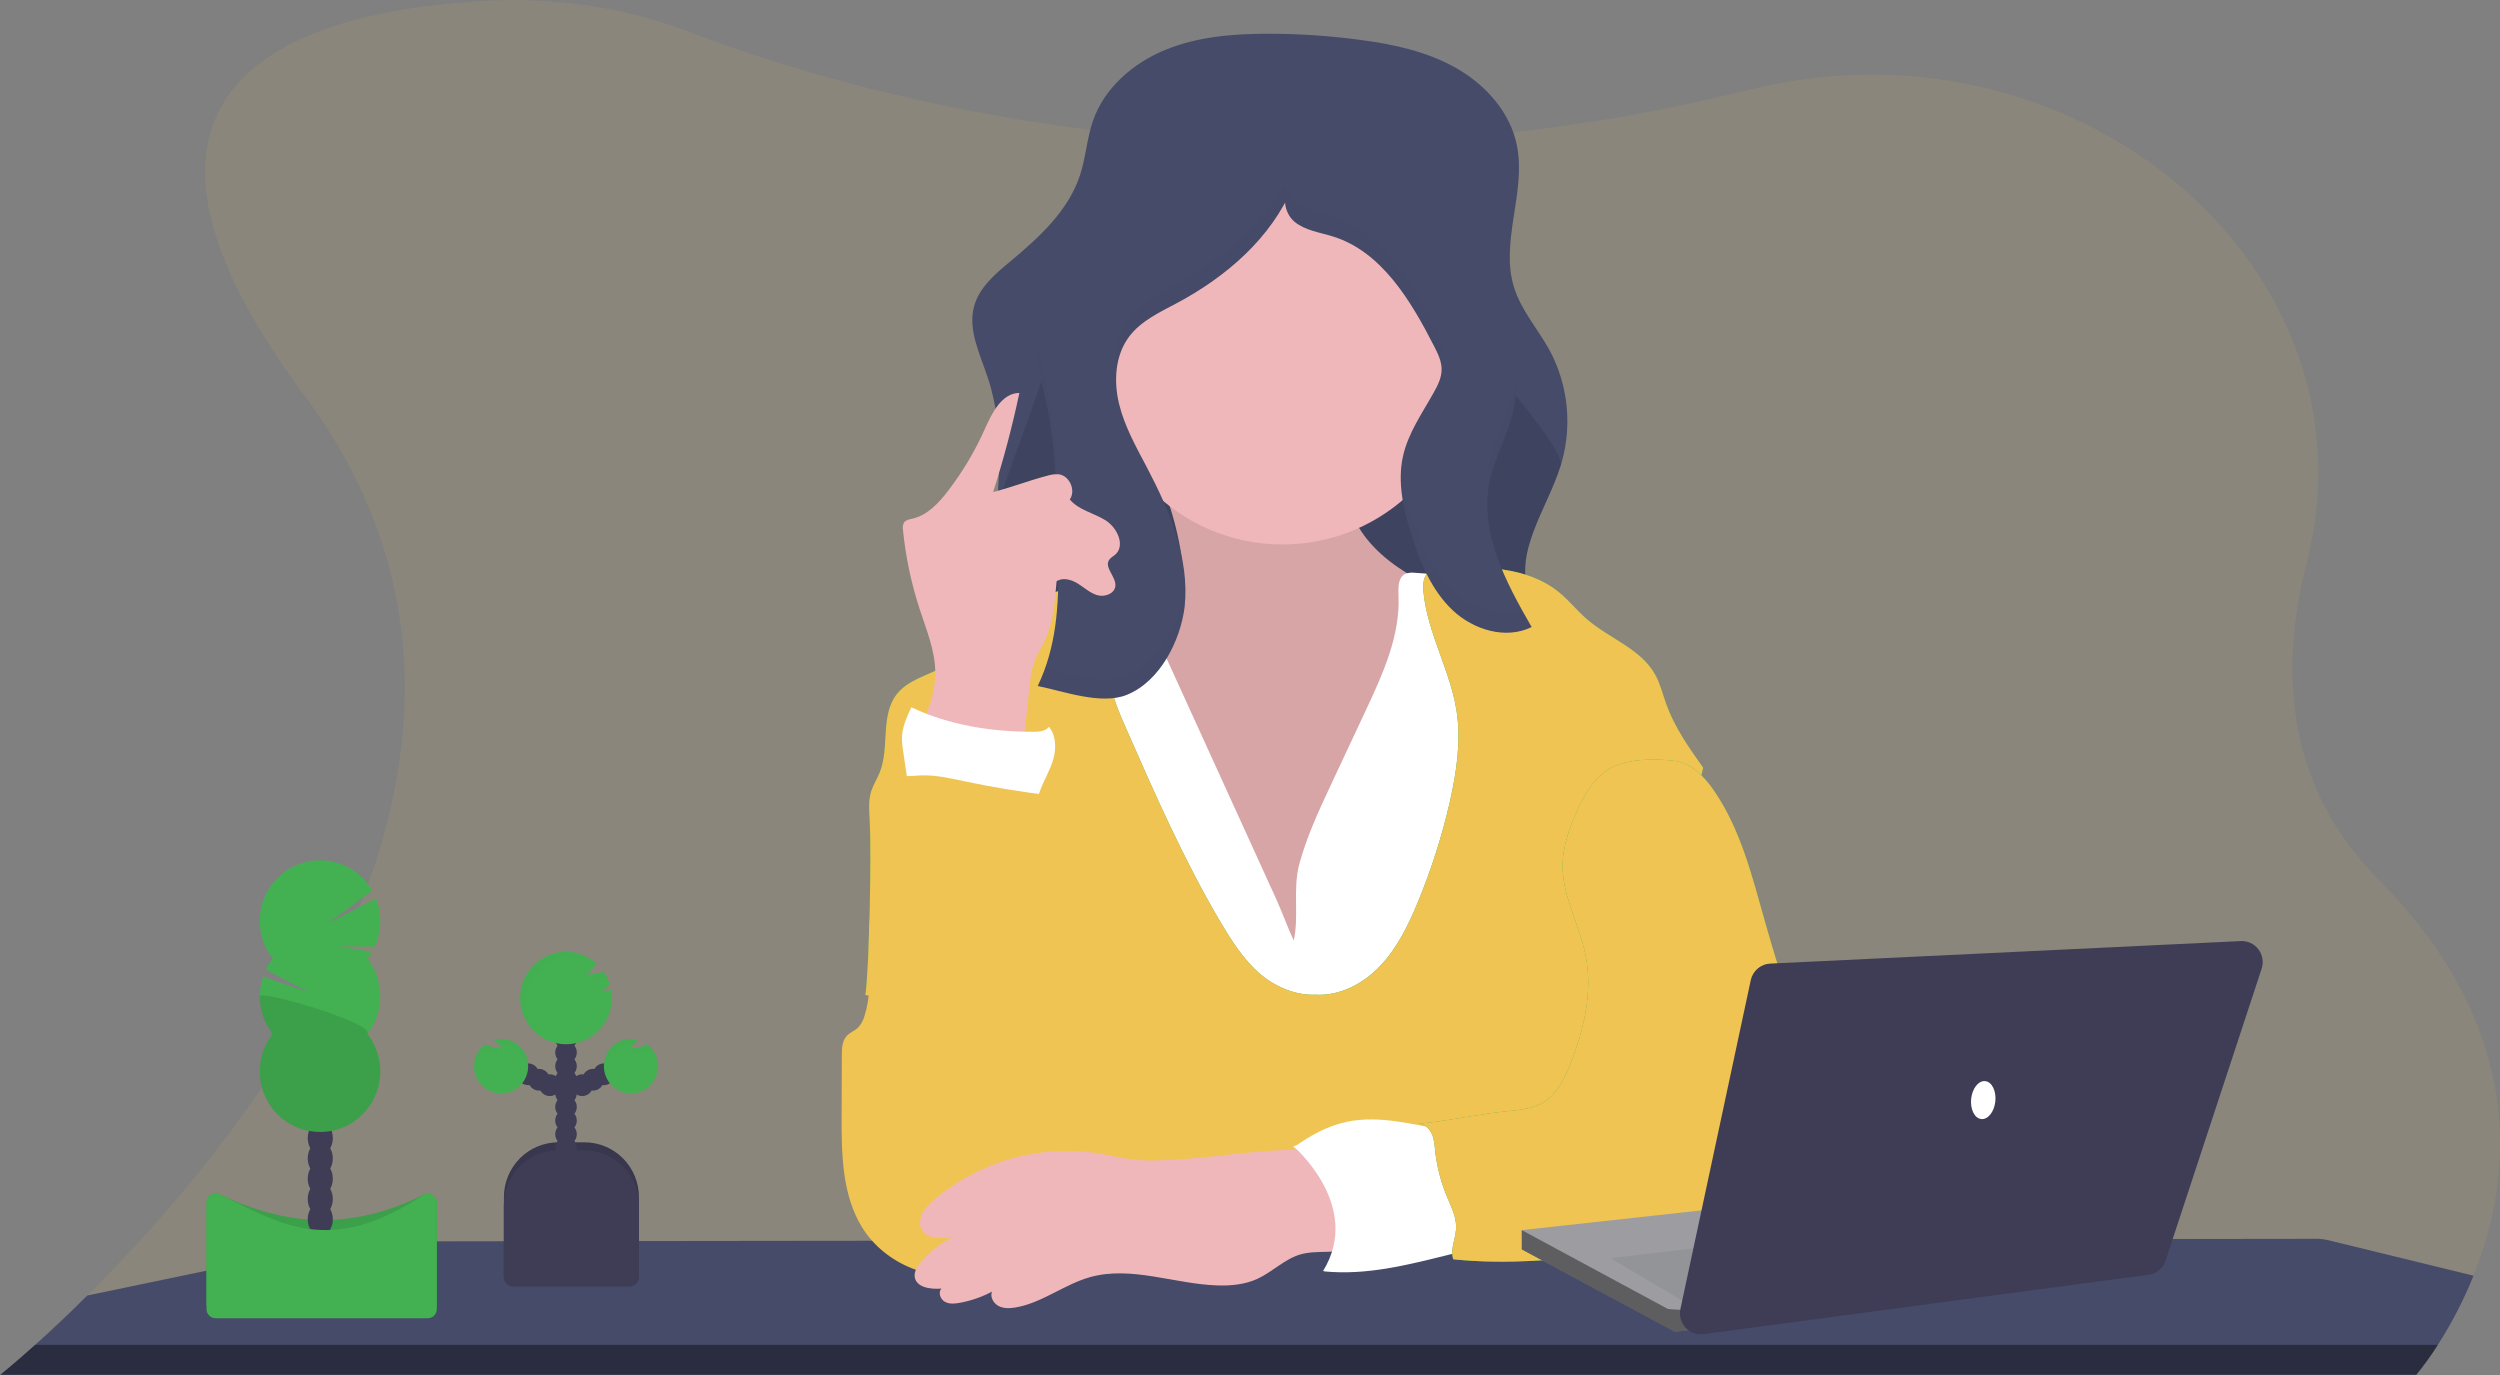 <svg width="160" height="88" viewBox="0 0 160 88" fill="none" xmlns="http://www.w3.org/2000/svg">
<rect x="0" y="0" width="160" height="88" fill="#808080" stroke="none"/>
<g clip-path="url(#clip0)">
<path opacity="0.1" d="M158.304 81.648C157.683 83.192 156.919 84.674 156.021 86.074C155.6 86.741 155.138 87.381 154.638 87.991C154.633 87.997 154.628 88.002 154.623 88.007H0L0.021 87.991C0.16 87.881 0.977 87.215 2.247 86.074C3.158 85.256 4.302 84.193 5.586 82.914C16.089 72.501 36.264 47.854 19.462 25.275C3.841 4.285 20.66 0.476 31.754 0.031C36.016 -0.137 40.269 0.564 44.256 2.091C49.382 4.055 58.749 7.064 70.954 8.444C71.354 8.489 71.758 8.534 72.167 8.575C78.628 9.238 85.133 9.357 91.615 8.931C91.805 8.92 91.997 8.906 92.191 8.892C98.602 8.438 104.965 7.446 111.213 5.926C111.617 5.826 112.017 5.732 112.415 5.638C133.233 0.783 152.424 17.33 147.626 36.03C145.852 42.947 146.303 50.319 152.217 56.283C161.901 66.019 160.728 75.607 158.304 81.648Z" fill="#F0C453"/>
<path d="M158.305 81.646C157.684 83.19 156.919 84.672 156.021 86.072C155.6 86.739 155.139 87.379 154.639 87.989H0.021C0.161 87.88 0.977 87.213 2.248 86.072C3.159 85.254 4.303 84.191 5.587 82.912L21.883 79.518C22.094 79.475 22.308 79.453 22.523 79.453L39.896 79.427H39.914L48.52 79.416H48.539L55.802 79.408H60.556H65.425L85.379 79.38H85.411H86.957H89.673H93.064H93.965L97.392 79.34H98.524L108.492 79.326H111.675H113.205L124.719 79.311H128.147L139.052 79.295L148.257 79.284C148.513 79.284 148.768 79.315 149.018 79.375L158.305 81.646Z" fill="#454B69"/>
<path opacity="0.4" d="M2.248 86.071H156.021C155.6 86.739 155.139 87.379 154.639 87.988H0.021C0.158 87.872 0.975 87.206 2.248 86.071Z" fill="black"/>
<path d="M102.013 42.457L101.704 42.517L87.741 45.221C83.686 46.006 79.572 46.796 75.452 46.494C72.468 46.275 69.679 45.383 66.812 44.601C65.191 44.158 63.473 43.981 62.923 42.152C62.165 39.628 63.399 35.891 63.69 33.333C63.968 30.822 64.132 28.249 63.637 25.768C63.527 25.21 63.382 24.66 63.203 24.122C62.706 22.636 61.926 21.092 62.347 19.585C62.68 18.388 63.694 17.534 64.643 16.743C66.502 15.201 68.399 13.472 69.137 11.159C69.498 10.037 69.567 8.83 69.956 7.716C70.695 5.598 72.551 4.015 74.616 3.176C76.68 2.338 78.951 2.16 81.178 2.16C83.145 2.16 85.11 2.291 87.059 2.554C89.185 2.834 91.331 3.296 93.199 4.359C95.068 5.422 96.643 7.163 97.078 9.287C97.695 12.289 95.983 15.487 96.902 18.402C97.364 19.876 98.432 21.067 99.174 22.416C99.778 23.545 100.151 24.784 100.271 26.061C100.39 27.338 100.254 28.626 99.869 29.849C98.982 32.621 96.808 35.426 97.921 38.115C98.63 39.824 100.438 40.737 101.699 42.092C101.811 42.214 101.916 42.335 102.013 42.457Z" fill="#454B69"/>
<path opacity="0.1" d="M101.704 42.103V42.517L87.74 45.221C83.685 46.006 79.571 46.795 75.451 46.494C72.467 46.275 69.679 45.383 66.811 44.601C65.19 44.157 63.472 43.981 62.922 42.152C62.164 39.628 63.398 35.89 63.689 33.332C63.967 30.822 68.251 21.657 67.756 19.176L93.356 20.298C93.528 21.668 100.294 28.546 99.873 29.86C98.985 32.632 96.812 35.437 97.925 38.126C98.634 39.835 100.443 40.748 101.704 42.103Z" fill="black"/>
<path d="M75.548 35.164C75.7 36.032 75.78 36.987 75.341 37.745C74.755 38.76 73.478 39.084 72.335 39.314L68.37 40.113C68.1 40.168 67.814 40.23 67.612 40.416C67.374 40.631 67.293 40.97 67.259 41.29C67.099 42.737 67.606 44.163 68.07 45.542C69.006 48.334 69.792 51.185 70.976 53.879C72.16 56.573 73.785 59.145 76.105 60.946C78.424 62.747 81.493 63.706 84.333 63.002C86.806 62.389 88.835 60.629 90.584 58.763C92.027 57.22 93.376 55.537 94.076 53.536C94.559 52.161 94.716 50.697 94.868 49.247C95.102 47.024 95.337 44.801 95.572 42.577C95.682 41.534 95.754 40.36 95.082 39.559C94.787 39.207 94.386 38.973 93.977 38.756C92.455 37.941 90.852 37.268 89.436 36.286C88.02 35.304 86.763 33.953 86.333 32.275C86.076 31.268 86.122 30.172 85.684 29.233C85.194 28.181 84.153 27.469 83.04 27.156C81.927 26.844 80.753 26.886 79.606 27.016C78.46 27.146 74.041 27.48 73.567 28.783C73.312 29.484 74.368 30.989 74.619 31.679C75.031 32.811 75.342 33.977 75.548 35.164Z" fill="#EFB7B9"/>
<path opacity="0.1" d="M75.548 35.164C75.7 36.032 75.78 36.987 75.341 37.745C74.755 38.76 73.478 39.084 72.335 39.314L68.37 40.113C68.1 40.168 67.814 40.23 67.612 40.416C67.374 40.631 67.293 40.97 67.259 41.29C67.099 42.737 67.606 44.163 68.07 45.542C69.006 48.334 69.792 51.185 70.976 53.879C72.16 56.573 73.785 59.145 76.105 60.946C78.424 62.747 81.493 63.706 84.333 63.002C86.806 62.389 88.835 60.629 90.584 58.763C92.027 57.22 93.376 55.537 94.076 53.536C94.559 52.161 94.716 50.697 94.868 49.247C95.102 47.024 95.337 44.801 95.572 42.577C95.682 41.534 95.754 40.36 95.082 39.559C94.787 39.207 94.386 38.973 93.977 38.756C92.455 37.941 90.852 37.268 89.436 36.286C88.02 35.304 86.763 33.953 86.333 32.275C86.076 31.268 86.122 30.172 85.684 29.233C85.194 28.181 84.153 27.469 83.04 27.156C81.927 26.844 80.753 26.886 79.606 27.016C78.46 27.146 74.041 27.48 73.567 28.783C73.312 29.484 74.368 30.989 74.619 31.679C75.031 32.811 75.342 33.977 75.548 35.164Z" fill="black"/>
<path d="M85.092 50.414L87.417 45.452C88.506 43.127 89.619 40.684 89.504 38.116C89.481 37.606 89.476 36.968 89.921 36.736C90.114 36.657 90.325 36.63 90.532 36.658C92.979 36.784 95.395 37.276 97.698 38.119C98.145 38.282 98.603 38.47 98.916 38.829C99.229 39.188 99.356 39.67 99.463 40.133C99.828 41.698 100.094 43.284 100.26 44.883C100.677 48.84 100.47 52.833 100.26 56.803L99.642 68.924C99.645 69.096 99.611 69.267 99.541 69.424C99.388 69.704 99.043 69.798 98.732 69.852C97.537 70.058 96.316 70.016 95.105 69.969C86.59 69.644 78.031 69.145 69.572 70.185C69.61 68.924 69.59 67.662 69.512 66.399C69.177 60.945 67.774 55.624 66.397 50.34C65.594 47.254 64.816 43.889 66.109 40.981C66.299 40.522 66.572 40.103 66.915 39.745C67.464 39.202 68.214 38.916 68.957 38.711C70.239 38.359 71.566 38.208 72.893 38.262L81.665 57.513C82.066 58.394 82.395 59.321 82.795 60.19C83.154 58.688 82.722 56.928 83.154 55.3C83.618 53.61 84.35 51.993 85.092 50.414Z" fill="white"/>
<path d="M84.174 63.66C85.744 63.759 87.269 62.949 88.348 61.803C89.428 60.657 90.14 59.204 90.743 57.736C91.609 55.643 92.297 53.479 92.801 51.269C93.218 49.39 93.514 47.445 93.226 45.54C92.828 42.911 91.352 40.521 91.1 37.873C91.057 37.41 91.085 36.869 91.454 36.59C91.682 36.418 91.983 36.394 92.266 36.377C94.89 36.22 97.773 36.249 99.806 37.928C100.425 38.438 100.927 39.077 101.532 39.602C102.974 40.865 105.011 41.507 105.936 43.183C106.259 43.766 106.413 44.427 106.638 45.055C107.17 46.542 108.09 47.849 109.004 49.135C108.117 52.904 107.099 56.677 106.213 60.447C105.694 62.658 105.171 64.878 104.355 66.996C103.821 68.384 103.149 69.801 103.313 71.287C103.379 71.872 103.572 72.432 103.74 72.995C104.331 74.974 104.607 77.034 104.56 79.1L64.86 79.198C66.762 76.45 67.32 73.078 67.127 69.733C67.034 68.13 66.675 66.518 65.875 65.131C64.614 62.957 62.396 61.54 60.211 60.327C58.68 59.486 57.037 64.221 55.383 63.678C55.65 61.773 55.772 54.422 55.661 52.505C55.625 51.876 55.569 51.231 55.761 50.631C55.892 50.22 56.133 49.853 56.295 49.453C56.948 47.853 56.326 45.807 57.381 44.445C58.11 43.498 59.388 43.229 60.428 42.646C61.495 42.045 62.32 41.103 63.249 40.298C65.073 38.737 67.301 37.734 69.671 37.408C70.363 38.507 70.783 39.757 70.897 41.054C70.968 41.869 70.917 42.695 71.029 43.505C71.184 44.603 71.635 45.634 72.081 46.65C73.941 50.883 75.809 55.13 78.165 59.106C78.832 60.228 79.557 61.35 80.522 62.223C81.488 63.097 82.878 63.721 84.174 63.66Z" fill="#43B052"/>
<path d="M84.174 63.66C85.744 63.759 87.269 62.949 88.348 61.803C89.428 60.657 90.14 59.204 90.743 57.736C91.609 55.643 92.297 53.479 92.801 51.269C93.218 49.39 93.514 47.445 93.226 45.54C92.828 42.911 91.352 40.521 91.1 37.873C91.057 37.41 91.085 36.869 91.454 36.59C91.682 36.418 91.983 36.394 92.266 36.377C94.89 36.22 97.773 36.249 99.806 37.928C100.425 38.438 100.927 39.077 101.532 39.602C102.974 40.865 105.011 41.507 105.936 43.183C106.259 43.766 106.413 44.427 106.638 45.055C107.17 46.542 108.09 47.849 109.004 49.135C108.117 52.904 107.099 56.677 106.213 60.447C105.694 62.658 105.171 64.878 104.355 66.996C103.821 68.384 103.149 69.801 103.313 71.287C103.379 71.872 103.572 72.432 103.74 72.995C104.331 74.974 104.607 77.034 104.56 79.1L64.86 79.198C66.762 76.45 67.32 73.078 67.127 69.733C67.034 68.13 66.675 66.518 65.875 65.131C64.614 62.957 62.396 61.54 60.211 60.327C58.68 59.486 57.037 64.221 55.383 63.678C55.65 61.773 55.772 54.422 55.661 52.505C55.625 51.876 55.569 51.231 55.761 50.631C55.892 50.22 56.133 49.853 56.295 49.453C56.948 47.853 56.326 45.807 57.381 44.445C58.11 43.498 59.388 43.229 60.428 42.646C61.495 42.045 62.32 41.103 63.249 40.298C65.073 38.737 67.301 37.734 69.671 37.408C70.363 38.507 70.783 39.757 70.897 41.054C70.968 41.869 70.917 42.695 71.029 43.505C71.184 44.603 71.635 45.634 72.081 46.65C73.941 50.883 75.809 55.13 78.165 59.106C78.832 60.228 79.557 61.35 80.522 62.223C81.488 63.097 82.878 63.721 84.174 63.66Z" fill="#F0C453"/>
<path d="M82.075 34.846C88.661 34.846 94.001 29.463 94.001 22.824C94.001 16.185 88.661 10.803 82.075 10.803C75.488 10.803 70.148 16.185 70.148 22.824C70.148 29.463 75.488 34.846 82.075 34.846Z" fill="#EFB7B9"/>
<path d="M75.817 38.844C76.143 35.733 74.861 32.69 73.408 29.926C72.713 28.605 71.967 27.288 71.618 25.837C71.268 24.385 71.368 22.741 72.262 21.548C73.021 20.533 74.226 19.984 75.341 19.388C78.486 17.705 81.362 15.232 82.745 11.923C81.963 12.352 82.166 13.633 82.856 14.198C83.546 14.763 84.487 14.873 85.336 15.142C88.43 16.123 90.286 19.234 91.775 22.14C92.018 22.614 92.266 23.115 92.263 23.649C92.26 24.183 92.018 24.657 91.765 25.112C91.03 26.43 90.132 27.696 89.798 29.17C89.415 30.853 89.819 32.623 90.343 34.274C90.9 36.029 91.638 37.799 92.974 39.059C94.31 40.318 96.381 40.943 98.025 40.13C96.384 37.287 94.685 34.111 95.325 30.888C95.634 29.346 96.465 27.943 96.818 26.409C97.492 23.482 96.37 20.471 95.27 17.677L91.981 9.34C91.478 8.065 90.906 6.705 89.754 5.983C88.975 5.496 88.032 5.37 87.119 5.281C84.181 5.018 81.137 5.105 78.401 6.207C73.418 8.214 70.293 13.162 67.814 17.961C67.071 19.398 66.338 20.925 66.368 22.547C66.385 23.436 66.631 24.301 66.831 25.168C67.647 28.696 67.691 32.352 67.733 35.975C67.765 38.754 67.622 41.374 66.415 43.905C68.068 44.236 70.466 45.13 72.102 44.476C74.234 43.626 75.548 41.008 75.817 38.844Z" fill="#454B69"/>
<g opacity="0.1">
<path opacity="0.1" d="M67.727 35.916C67.732 35.52 67.732 35.121 67.727 34.718C67.685 31.096 67.641 27.439 66.825 23.911C66.643 23.224 66.501 22.528 66.4 21.824C66.371 22.066 66.358 22.309 66.362 22.552C66.379 23.441 66.625 24.306 66.825 25.173C67.636 28.681 67.686 32.314 67.727 35.916Z" fill="black"/>
<path opacity="0.1" d="M96.819 26.409C97.002 25.589 97.062 24.747 97 23.91C96.972 24.326 96.912 24.74 96.819 25.147C96.466 26.689 95.635 28.079 95.326 29.626C95.193 30.308 95.156 31.006 95.215 31.699C95.237 31.427 95.274 31.156 95.326 30.888C95.635 29.341 96.466 27.946 96.819 26.409Z" fill="black"/>
<path opacity="0.1" d="M92.155 23.005C92.223 22.806 92.26 22.597 92.264 22.387C92.264 21.852 92.019 21.352 91.776 20.878C90.287 17.972 88.436 14.864 85.337 13.88C84.488 13.61 83.549 13.501 82.857 12.936C82.679 12.781 82.534 12.593 82.429 12.381C82.325 12.169 82.263 11.938 82.248 11.702C80.74 14.492 78.149 16.627 75.341 18.126C74.228 18.722 73.022 19.27 72.263 20.286C71.549 21.239 71.341 22.481 71.465 23.681C71.535 22.911 71.811 22.174 72.263 21.548C73.022 20.533 74.227 19.984 75.341 19.388C78.149 17.889 80.74 15.755 82.248 12.964C82.263 13.2 82.325 13.431 82.429 13.643C82.534 13.855 82.679 14.043 82.857 14.198C83.553 14.759 84.488 14.873 85.337 15.142C88.431 16.123 90.287 19.234 91.776 22.14C91.927 22.417 92.054 22.706 92.155 23.005Z" fill="black"/>
<path opacity="0.1" d="M92.974 37.797C91.638 36.534 90.903 34.767 90.343 33.011C90.008 32.025 89.784 31.004 89.675 29.967C89.546 31.407 89.901 32.881 90.343 34.274C90.9 36.029 91.638 37.799 92.974 39.059C94.31 40.318 96.382 40.944 98.025 40.13C97.827 39.789 97.631 39.443 97.436 39.094C95.91 39.527 94.157 38.91 92.974 37.797Z" fill="black"/>
<path opacity="0.1" d="M75.817 37.582C75.548 39.746 74.235 42.364 72.096 43.219C70.612 43.813 68.499 43.131 66.886 42.754C66.747 43.148 66.588 43.534 66.41 43.911C68.063 44.242 70.46 45.135 72.096 44.482C74.235 43.626 75.548 41.008 75.817 38.844C75.872 38.303 75.882 37.758 75.847 37.214C75.839 37.336 75.826 37.46 75.817 37.582Z" fill="black"/>
</g>
<path d="M92.675 72.353C90.525 72.01 88.344 71.346 86.212 71.792C84.977 72.05 83.847 72.67 82.82 73.419C83.385 73.875 84.045 74.281 84.404 74.915C84.626 75.354 84.794 75.819 84.902 76.3C85.127 77.141 85.354 77.999 85.389 78.874C85.423 79.749 85.249 80.661 84.732 81.367C87.442 81.636 90.069 80.963 92.713 80.305C93.015 80.251 93.302 80.134 93.557 79.961C93.974 79.63 94.097 79.041 94.1 78.504C94.1 77.545 93.832 76.609 93.561 75.689C93.238 74.586 92.999 73.45 92.675 72.353Z" fill="white"/>
<path d="M107.19 48.699C108.257 48.839 109.085 49.707 109.694 50.599C111.404 53.081 112.142 56.091 112.963 58.998C113.983 62.614 115.183 66.172 116.562 69.673C116.859 70.482 117.22 71.265 117.642 72.015C117.985 72.594 118.403 73.151 118.554 73.809C118.922 75.399 117.621 76.894 116.264 77.781C115.541 78.272 114.752 78.655 113.92 78.919C113.11 79.163 112.266 79.256 111.427 79.349L103.704 80.19C100.149 80.58 96.562 80.97 93.006 80.594C92.782 79.808 93.221 79.253 93.189 78.436C93.167 77.851 92.911 77.307 92.683 76.768C92.262 75.809 91.984 74.792 91.858 73.751C91.818 73.369 91.804 72.976 91.659 72.62C91.514 72.263 91.204 71.944 90.824 71.918C92.911 71.71 94.496 71.313 96.583 71.102C97.358 71.024 98.163 70.935 98.824 70.52C99.644 70.006 100.103 69.077 100.467 68.177C101.37 65.947 101.952 63.49 101.477 61.128C101.088 59.192 100.001 57.388 100.007 55.412C100.007 54.236 100.405 53.095 100.875 52.018C101.373 50.88 102.023 49.715 103.116 49.138C104.21 48.56 105.956 48.531 107.19 48.699Z" fill="#43B052"/>
<path d="M107.19 48.699C108.257 48.839 109.085 49.707 109.694 50.599C111.404 53.081 112.142 56.091 112.963 58.998C113.983 62.614 115.183 66.172 116.562 69.673C116.859 70.482 117.22 71.265 117.642 72.015C117.985 72.594 118.403 73.151 118.554 73.809C118.922 75.399 117.621 76.894 116.264 77.781C115.541 78.272 114.752 78.655 113.92 78.919C113.11 79.163 112.266 79.256 111.427 79.349L103.704 80.19C100.149 80.58 96.562 80.97 93.006 80.594C92.782 79.808 93.221 79.253 93.189 78.436C93.167 77.851 92.911 77.307 92.683 76.768C92.262 75.809 91.984 74.792 91.858 73.751C91.818 73.369 91.804 72.976 91.659 72.62C91.514 72.263 91.204 71.944 90.824 71.918C92.911 71.71 94.496 71.313 96.583 71.102C97.358 71.024 98.163 70.935 98.824 70.52C99.644 70.006 100.103 69.077 100.467 68.177C101.37 65.947 101.952 63.49 101.477 61.128C101.088 59.192 100.001 57.388 100.007 55.412C100.007 54.236 100.405 53.095 100.875 52.018C101.373 50.88 102.023 49.715 103.116 49.138C104.21 48.56 105.956 48.531 107.19 48.699Z" fill="#F0C453"/>
<path d="M58.825 46.877C59.33 45.669 59.844 44.42 59.858 43.109C59.873 41.691 59.301 40.345 58.864 38.999C58.324 37.351 57.964 35.649 57.791 33.923C57.756 33.758 57.78 33.585 57.861 33.437C57.977 33.273 58.199 33.239 58.395 33.195C59.358 32.974 60.086 32.19 60.687 31.4C61.619 30.181 62.407 28.855 63.032 27.451C63.493 26.418 64.116 25.157 65.24 25.147C64.788 27.29 64.227 29.408 63.56 31.493C64.735 31.19 65.853 30.75 67.028 30.447C67.258 30.373 67.499 30.341 67.741 30.351C68.445 30.426 68.876 31.386 68.467 31.968C69.041 32.647 69.997 32.829 70.749 33.295C71.5 33.761 72.04 34.913 71.372 35.498C71.241 35.612 71.076 35.692 70.981 35.838C70.658 36.34 71.448 36.916 71.383 37.511C71.33 37.997 70.711 38.224 70.242 38.095C69.773 37.966 69.407 37.613 68.99 37.354C68.573 37.094 68.027 36.933 67.622 37.202C67.514 38.522 67.397 39.867 66.831 41.069C66.623 41.508 66.358 41.918 66.191 42.374C66.031 42.871 65.932 43.386 65.896 43.907L65.391 48.562C62.981 49.048 60.82 48.32 58.825 46.877Z" fill="#EFB7B9"/>
<path d="M58.237 51.049L57.794 48.021C57.751 47.775 57.727 47.526 57.723 47.275C57.723 46.574 58.029 45.905 58.325 45.267C60.781 46.423 63.435 46.834 66.144 46.835C66.502 46.835 66.909 46.801 67.132 46.519C67.593 47.054 67.606 47.913 67.41 48.592C67.214 49.271 66.837 49.882 66.587 50.544C66.46 50.88 66.357 51.246 66.115 51.504C65.739 51.912 65.13 51.982 64.576 51.979C63.994 51.975 63.413 51.919 62.84 51.812C61.357 51.535 59.721 50.781 58.237 51.049Z" fill="white"/>
<path d="M67.396 50.926C65.49 50.707 63.596 50.399 61.715 50C60.793 49.805 59.862 49.588 58.922 49.626C58.309 49.651 57.651 49.775 57.113 49.469C57.637 51.268 57.669 53.164 57.042 54.93C56.67 55.982 56.104 56.962 55.831 58.044C55.264 60.309 56.043 62.779 55.333 65.003C55.258 65.294 55.111 65.56 54.905 65.777C54.688 65.978 54.391 66.082 54.191 66.299C53.896 66.619 53.878 67.1 53.877 67.536L53.864 71.4C53.856 73.859 53.888 76.468 55.176 78.552C56.645 80.936 59.738 82.172 62.43 81.447C63.146 81.262 63.817 80.931 64.4 80.475C65.335 79.726 65.931 78.643 66.514 77.588C67.21 76.326 67.905 75.036 68.129 73.615C68.288 72.61 68.199 71.583 68.085 70.572C67.456 64.963 66.091 59.401 66.384 53.77C66.428 52.741 66.781 51.749 67.396 50.926Z" fill="#F0C453"/>
<path d="M75.363 74.206C74.396 74.262 73.422 74.318 72.459 74.206C71.763 74.122 71.084 73.949 70.394 73.831C68.51 73.525 66.582 73.632 64.742 74.148C62.903 74.663 61.196 75.573 59.738 76.816C59.204 77.276 58.664 77.981 58.959 78.625C59.276 79.318 60.246 79.298 60.993 79.169C60.187 79.557 59.474 80.119 58.906 80.814C58.698 81.071 58.5 81.375 58.54 81.707C58.625 82.402 59.56 82.528 60.252 82.468C60.026 82.712 60.178 83.143 60.465 83.309C60.751 83.474 61.107 83.441 61.432 83.38C62.148 83.248 62.841 83.007 63.485 82.664C63.354 83.007 63.581 83.41 63.903 83.581C64.224 83.752 64.615 83.74 64.975 83.681C66.675 83.4 68.094 82.208 69.753 81.74C72.405 80.992 75.179 82.184 77.935 82.268C78.798 82.295 79.683 82.207 80.469 81.848C81.433 81.406 82.211 80.577 83.229 80.282C84.36 79.957 85.658 80.332 86.694 79.769C87.446 79.361 86.767 76.216 86.575 75.61C86.223 74.502 85.87 73.767 84.697 73.655C81.729 73.362 78.353 74.032 75.363 74.206Z" fill="#EFB7B9"/>
<path d="M82.766 73.347C82.766 73.347 87.258 77.18 84.666 81.362L89.675 79.619V75.96C89.675 75.786 87.773 73.173 87.773 73.173L85.526 72.824L82.766 73.347Z" fill="white"/>
<path d="M35.728 73.11H37.413C38.336 73.11 39.22 73.48 39.873 74.137C40.525 74.795 40.891 75.686 40.891 76.616V81.821H32.25V76.616C32.25 76.156 32.34 75.7 32.515 75.275C32.69 74.849 32.946 74.463 33.269 74.137C33.592 73.812 33.975 73.553 34.397 73.377C34.819 73.201 35.272 73.11 35.728 73.11Z" fill="#3F3D56"/>
<path opacity="0.1" d="M35.728 73.11H37.413C38.336 73.11 39.22 73.48 39.873 74.137C40.525 74.795 40.891 75.686 40.891 76.616V81.821H32.25V76.616C32.25 76.156 32.34 75.7 32.515 75.275C32.69 74.849 32.946 74.463 33.269 74.137C33.592 73.812 33.975 73.553 34.397 73.377C34.819 73.201 35.272 73.11 35.728 73.11Z" fill="black"/>
<path d="M36.225 75.026C36.607 75.026 36.916 74.714 36.916 74.329C36.916 73.944 36.607 73.632 36.225 73.632C35.843 73.632 35.533 73.944 35.533 74.329C35.533 74.714 35.843 75.026 36.225 75.026Z" fill="#3F3D56"/>
<path d="M36.225 74.155C36.607 74.155 36.916 73.843 36.916 73.458C36.916 73.073 36.607 72.761 36.225 72.761C35.843 72.761 35.533 73.073 35.533 73.458C35.533 73.843 35.843 74.155 36.225 74.155Z" fill="#3F3D56"/>
<path d="M36.225 73.285C36.607 73.285 36.916 72.973 36.916 72.588C36.916 72.203 36.607 71.891 36.225 71.891C35.843 71.891 35.533 72.203 35.533 72.588C35.533 72.973 35.843 73.285 36.225 73.285Z" fill="#3F3D56"/>
<path d="M36.225 72.413C36.607 72.413 36.916 72.102 36.916 71.716C36.916 71.332 36.607 71.019 36.225 71.019C35.843 71.019 35.533 71.332 35.533 71.716C35.533 72.102 35.843 72.413 36.225 72.413Z" fill="#3F3D56"/>
<path d="M36.225 71.542C36.607 71.542 36.916 71.23 36.916 70.845C36.916 70.46 36.607 70.148 36.225 70.148C35.843 70.148 35.533 70.46 35.533 70.845C35.533 71.23 35.843 71.542 36.225 71.542Z" fill="#3F3D56"/>
<path d="M36.225 70.672C36.607 70.672 36.916 70.36 36.916 69.975C36.916 69.59 36.607 69.278 36.225 69.278C35.843 69.278 35.533 69.59 35.533 69.975C35.533 70.36 35.843 70.672 36.225 70.672Z" fill="#3F3D56"/>
<path d="M36.225 69.8C36.607 69.8 36.916 69.488 36.916 69.103C36.916 68.718 36.607 68.406 36.225 68.406C35.843 68.406 35.533 68.718 35.533 69.103C35.533 69.488 35.843 69.8 36.225 69.8Z" fill="#3F3D56"/>
<path d="M37.262 70.149C37.644 70.149 37.953 69.837 37.953 69.452C37.953 69.067 37.644 68.755 37.262 68.755C36.88 68.755 36.57 69.067 36.57 69.452C36.57 69.837 36.88 70.149 37.262 70.149Z" fill="#3F3D56"/>
<path d="M37.953 69.8C38.335 69.8 38.645 69.488 38.645 69.103C38.645 68.718 38.335 68.406 37.953 68.406C37.571 68.406 37.262 68.718 37.262 69.103C37.262 69.488 37.571 69.8 37.953 69.8Z" fill="#3F3D56"/>
<path d="M38.645 69.452C39.026 69.452 39.336 69.14 39.336 68.755C39.336 68.37 39.026 68.058 38.645 68.058C38.263 68.058 37.953 68.37 37.953 68.755C37.953 69.14 38.263 69.452 38.645 69.452Z" fill="#3F3D56"/>
<path d="M36.225 68.929C36.607 68.929 36.916 68.617 36.916 68.232C36.916 67.847 36.607 67.535 36.225 67.535C35.843 67.535 35.533 67.847 35.533 68.232C35.533 68.617 35.843 68.929 36.225 68.929Z" fill="#3F3D56"/>
<path d="M36.225 68.058C36.607 68.058 36.916 67.746 36.916 67.361C36.916 66.976 36.607 66.664 36.225 66.664C35.843 66.664 35.533 66.976 35.533 67.361C35.533 67.746 35.843 68.058 36.225 68.058Z" fill="#3F3D56"/>
<path d="M36.225 67.187C36.607 67.187 36.916 66.875 36.916 66.49C36.916 66.105 36.607 65.793 36.225 65.793C35.843 65.793 35.533 66.105 35.533 66.49C35.533 66.875 35.843 67.187 36.225 67.187Z" fill="#3F3D56"/>
<path d="M36.225 66.316C36.607 66.316 36.916 66.004 36.916 65.619C36.916 65.234 36.607 64.922 36.225 64.922C35.843 64.922 35.533 65.234 35.533 65.619C35.533 66.004 35.843 66.316 36.225 66.316Z" fill="#3F3D56"/>
<path d="M39.096 63.371C38.923 63.396 38.751 63.414 38.578 63.426C38.739 63.285 38.888 63.131 39.023 62.966C38.928 62.673 38.787 62.397 38.606 62.148C38.435 62.245 38.245 62.305 38.05 62.325C37.878 62.35 37.706 62.368 37.533 62.381C37.76 62.194 37.972 61.914 38.194 61.68C37.696 61.224 37.056 60.955 36.384 60.918C35.712 60.88 35.048 61.077 34.502 61.474C33.957 61.872 33.564 62.447 33.388 63.102C33.213 63.757 33.267 64.453 33.54 65.073C33.813 65.693 34.289 66.2 34.889 66.508C35.488 66.816 36.175 66.908 36.833 66.767C37.492 66.626 38.082 66.261 38.505 65.733C38.929 65.206 39.159 64.547 39.158 63.869C39.158 63.698 39.144 63.528 39.114 63.36L39.096 63.371Z" fill="#43B052"/>
<path d="M41.402 66.833C41.225 66.943 41.026 67.009 40.82 67.028C40.649 67.053 40.476 67.073 40.304 67.084C40.487 66.919 40.658 66.74 40.816 66.549C40.399 66.439 39.956 66.49 39.575 66.692C39.194 66.894 38.9 67.232 38.753 67.64C38.605 68.048 38.614 68.497 38.778 68.898C38.941 69.3 39.247 69.626 39.636 69.813C40.026 69.999 40.47 70.032 40.882 69.906C41.294 69.78 41.645 69.503 41.866 69.13C42.086 68.757 42.161 68.315 42.075 67.889C41.989 67.464 41.749 67.086 41.402 66.829V66.833Z" fill="#43B052"/>
<path d="M35.188 70.149C35.569 70.149 35.879 69.837 35.879 69.452C35.879 69.067 35.569 68.755 35.188 68.755C34.806 68.755 34.496 69.067 34.496 69.452C34.496 69.837 34.806 70.149 35.188 70.149Z" fill="#3F3D56"/>
<path d="M34.496 69.8C34.878 69.8 35.188 69.488 35.188 69.103C35.188 68.718 34.878 68.406 34.496 68.406C34.114 68.406 33.805 68.718 33.805 69.103C33.805 69.488 34.114 69.8 34.496 69.8Z" fill="#3F3D56"/>
<path d="M33.805 69.452C34.187 69.452 34.496 69.14 34.496 68.755C34.496 68.37 34.187 68.058 33.805 68.058C33.423 68.058 33.113 68.37 33.113 68.755C33.113 69.14 33.423 69.452 33.805 69.452Z" fill="#3F3D56"/>
<path d="M31.048 66.833C31.225 66.943 31.424 67.009 31.63 67.028C31.801 67.053 31.973 67.073 32.146 67.084C31.962 66.919 31.791 66.74 31.634 66.549C32.051 66.439 32.493 66.49 32.875 66.692C33.256 66.894 33.55 67.232 33.697 67.64C33.844 68.048 33.836 68.497 33.672 68.898C33.509 69.3 33.203 69.626 32.813 69.813C32.424 69.999 31.98 70.032 31.568 69.906C31.155 69.78 30.805 69.503 30.584 69.13C30.363 68.757 30.289 68.315 30.375 67.889C30.46 67.464 30.701 67.086 31.048 66.829V66.833Z" fill="#43B052"/>
<path d="M35.727 73.627H37.411C38.334 73.627 39.219 73.996 39.871 74.654C40.523 75.311 40.89 76.203 40.89 77.133V81.743C40.89 81.9 40.828 82.052 40.717 82.163C40.606 82.275 40.456 82.337 40.3 82.337H32.834C32.678 82.337 32.528 82.275 32.417 82.163C32.306 82.052 32.244 81.9 32.244 81.743V77.133C32.244 76.672 32.334 76.216 32.509 75.79C32.684 75.365 32.941 74.978 33.264 74.652C33.588 74.327 33.972 74.069 34.394 73.893C34.817 73.717 35.27 73.626 35.727 73.627Z" fill="#3F3D56"/>
<g opacity="0.1">
<path opacity="0.1" d="M39.142 63.562C39.072 63.637 38.998 63.709 38.92 63.775C38.999 63.775 39.077 63.763 39.156 63.754C39.154 63.69 39.15 63.625 39.142 63.562Z" fill="black"/>
<path opacity="0.1" d="M37.883 62.729C38.057 62.718 38.228 62.7 38.4 62.674C38.555 62.655 38.706 62.613 38.85 62.551C38.779 62.411 38.699 62.276 38.608 62.148C38.521 62.202 38.427 62.242 38.329 62.268C38.193 62.433 38.044 62.587 37.883 62.729Z" fill="black"/>
<path opacity="0.1" d="M33.631 64.225C33.63 63.694 33.772 63.171 34.04 62.714C34.309 62.256 34.695 61.88 35.158 61.625C35.621 61.37 36.143 61.246 36.67 61.265C37.197 61.284 37.71 61.447 38.153 61.735L38.198 61.687C37.908 61.427 37.571 61.228 37.205 61.101C36.839 60.973 36.451 60.92 36.065 60.944C35.678 60.968 35.3 61.069 34.952 61.241C34.605 61.413 34.294 61.653 34.039 61.947C33.783 62.24 33.588 62.582 33.465 62.952C33.341 63.322 33.291 63.713 33.318 64.102C33.344 64.492 33.447 64.872 33.621 65.221C33.794 65.57 34.034 65.882 34.327 66.137C33.877 65.603 33.63 64.925 33.631 64.225Z" fill="black"/>
</g>
<g opacity="0.1">
<path opacity="0.1" d="M40.303 67.432C40.475 67.421 40.648 67.403 40.819 67.377C41.025 67.358 41.224 67.291 41.401 67.181C41.596 67.326 41.759 67.511 41.879 67.724C41.998 67.936 42.072 68.172 42.096 68.415C42.103 68.354 42.106 68.293 42.106 68.231C42.107 67.959 42.045 67.69 41.924 67.447C41.803 67.203 41.627 66.992 41.41 66.829C41.234 66.939 41.035 67.005 40.829 67.024L40.69 67.042C40.571 67.182 40.441 67.312 40.303 67.432Z" fill="black"/>
<path opacity="0.1" d="M40.373 66.838C40.43 66.838 40.488 66.842 40.545 66.85C40.636 66.753 40.724 66.65 40.815 66.549C40.559 66.48 40.291 66.471 40.032 66.523C39.772 66.576 39.528 66.688 39.318 66.85C39.108 67.013 38.938 67.222 38.821 67.462C38.705 67.701 38.644 67.965 38.645 68.231C38.645 68.29 38.645 68.348 38.653 68.405C38.696 67.976 38.895 67.577 39.213 67.288C39.531 66.998 39.944 66.838 40.373 66.838Z" fill="black"/>
</g>
<g opacity="0.1">
<path opacity="0.1" d="M32.147 67.432C31.974 67.421 31.802 67.403 31.631 67.377C31.424 67.358 31.225 67.291 31.049 67.181C30.854 67.326 30.691 67.511 30.571 67.724C30.451 67.936 30.377 68.172 30.354 68.415C30.347 68.354 30.343 68.293 30.344 68.231C30.343 67.959 30.405 67.69 30.526 67.447C30.646 67.203 30.823 66.992 31.039 66.829C31.216 66.939 31.415 67.005 31.621 67.024L31.76 67.042C31.878 67.183 32.008 67.313 32.147 67.432Z" fill="black"/>
<path opacity="0.1" d="M32.077 66.838C32.019 66.838 31.961 66.843 31.903 66.85C31.814 66.753 31.725 66.65 31.635 66.549C31.89 66.48 32.159 66.471 32.418 66.523C32.678 66.576 32.922 66.688 33.132 66.85C33.342 67.013 33.512 67.222 33.628 67.462C33.745 67.701 33.806 67.965 33.805 68.231C33.805 68.29 33.805 68.348 33.797 68.405C33.754 67.976 33.554 67.577 33.237 67.288C32.919 66.998 32.506 66.838 32.077 66.838Z" fill="black"/>
</g>
<path d="M27.387 84.023H13.794C13.641 84.023 13.494 83.962 13.386 83.852C13.278 83.743 13.217 83.595 13.217 83.441V76.956C13.217 76.858 13.241 76.761 13.288 76.675C13.335 76.589 13.403 76.517 13.486 76.464C13.568 76.412 13.662 76.381 13.759 76.375C13.857 76.369 13.954 76.388 14.042 76.43C17.947 78.298 22.154 78.939 27.12 76.46C27.208 76.416 27.306 76.395 27.404 76.4C27.502 76.405 27.597 76.435 27.68 76.487C27.764 76.539 27.833 76.611 27.881 76.698C27.929 76.784 27.954 76.881 27.955 76.98V83.431C27.956 83.507 27.942 83.584 27.915 83.655C27.887 83.726 27.845 83.791 27.793 83.846C27.74 83.9 27.677 83.944 27.608 83.975C27.538 84.005 27.463 84.022 27.387 84.023Z" fill="#43B052"/>
<path opacity="0.1" d="M27.387 84.023H13.794C13.641 84.023 13.494 83.962 13.386 83.852C13.278 83.743 13.217 83.595 13.217 83.441V76.956C13.217 76.858 13.241 76.761 13.288 76.675C13.335 76.589 13.403 76.517 13.486 76.464C13.568 76.412 13.662 76.381 13.759 76.375C13.857 76.369 13.954 76.388 14.042 76.43C17.947 78.298 22.154 78.939 27.12 76.46C27.208 76.416 27.306 76.395 27.404 76.4C27.502 76.405 27.597 76.435 27.68 76.487C27.764 76.539 27.833 76.611 27.881 76.698C27.929 76.784 27.954 76.881 27.955 76.98V83.431C27.956 83.507 27.942 83.584 27.915 83.655C27.887 83.726 27.845 83.791 27.793 83.846C27.74 83.9 27.677 83.944 27.608 83.975C27.538 84.005 27.463 84.022 27.387 84.023Z" fill="black"/>
<path d="M20.497 79.094C20.942 79.094 21.302 78.618 21.302 78.032C21.302 77.445 20.942 76.97 20.497 76.97C20.053 76.97 19.693 77.445 19.693 78.032C19.693 78.618 20.053 79.094 20.497 79.094Z" fill="#3F3D56"/>
<path d="M20.497 77.796C20.942 77.796 21.302 77.321 21.302 76.734C21.302 76.148 20.942 75.673 20.497 75.673C20.053 75.673 19.693 76.148 19.693 76.734C19.693 77.321 20.053 77.796 20.497 77.796Z" fill="#3F3D56"/>
<path d="M20.497 76.497C20.942 76.497 21.302 76.022 21.302 75.436C21.302 74.849 20.942 74.374 20.497 74.374C20.053 74.374 19.693 74.849 19.693 75.436C19.693 76.022 20.053 76.497 20.497 76.497Z" fill="#3F3D56"/>
<path d="M20.497 75.2C20.942 75.2 21.302 74.725 21.302 74.139C21.302 73.552 20.942 73.077 20.497 73.077C20.053 73.077 19.693 73.552 19.693 74.139C19.693 74.725 20.053 75.2 20.497 75.2Z" fill="#3F3D56"/>
<path d="M20.497 73.902C20.942 73.902 21.302 73.426 21.302 72.84C21.302 72.254 20.942 71.778 20.497 71.778C20.053 71.778 19.693 72.254 19.693 72.84C19.693 73.426 20.053 73.902 20.497 73.902Z" fill="#3F3D56"/>
<path d="M20.497 72.603C20.942 72.603 21.302 72.128 21.302 71.542C21.302 70.955 20.942 70.48 20.497 70.48C20.053 70.48 19.693 70.955 19.693 71.542C19.693 72.128 20.053 72.603 20.497 72.603Z" fill="#3F3D56"/>
<path d="M20.497 71.306C20.942 71.306 21.302 70.831 21.302 70.244C21.302 69.658 20.942 69.183 20.497 69.183C20.053 69.183 19.693 69.658 19.693 70.244C19.693 70.831 20.053 71.306 20.497 71.306Z" fill="#3F3D56"/>
<path d="M23.512 61.361C23.622 61.22 23.721 61.071 23.811 60.917L21.697 60.566L23.984 60.583C24.205 60.101 24.325 59.579 24.338 59.048C24.35 58.517 24.255 57.99 24.058 57.498L20.99 59.102L23.82 56.998C23.555 56.536 23.198 56.135 22.772 55.818C22.347 55.501 21.861 55.275 21.345 55.156C20.829 55.037 20.294 55.026 19.774 55.124C19.253 55.222 18.759 55.427 18.32 55.726C17.882 56.025 17.509 56.412 17.226 56.863C16.943 57.314 16.754 57.818 16.673 58.346C16.591 58.873 16.619 59.411 16.753 59.927C16.887 60.444 17.125 60.926 17.452 61.346C17.28 61.565 17.132 61.803 17.012 62.054L19.756 63.507L16.834 62.511C16.629 63.123 16.579 63.777 16.687 64.414C16.796 65.05 17.06 65.65 17.456 66.158C17.009 66.731 16.73 67.419 16.653 68.144C16.576 68.87 16.702 69.602 17.018 70.258C17.334 70.914 17.827 71.467 18.441 71.854C19.054 72.241 19.763 72.446 20.486 72.446C21.21 72.446 21.919 72.241 22.532 71.854C23.145 71.467 23.638 70.914 23.954 70.258C24.27 69.602 24.397 68.87 24.319 68.144C24.242 67.419 23.964 66.731 23.517 66.158C24.051 65.473 24.341 64.627 24.341 63.755C24.341 62.884 24.051 62.038 23.517 61.353L23.512 61.361Z" fill="#43B052"/>
<path opacity="0.1" d="M16.625 63.764C16.624 64.635 16.915 65.482 17.45 66.166C17.003 66.739 16.724 67.428 16.647 68.153C16.57 68.878 16.696 69.611 17.012 70.266C17.328 70.922 17.821 71.475 18.435 71.862C19.048 72.249 19.757 72.455 20.48 72.455C21.204 72.455 21.913 72.249 22.526 71.862C23.139 71.475 23.632 70.922 23.948 70.266C24.264 69.611 24.391 68.878 24.314 68.153C24.236 67.428 23.958 66.739 23.511 66.166C24.027 65.506 16.625 63.328 16.625 63.764Z" fill="black"/>
<path d="M27.387 84.367H13.794C13.641 84.367 13.494 84.305 13.386 84.196C13.278 84.087 13.217 83.939 13.217 83.784V76.956C13.217 76.858 13.241 76.761 13.288 76.675C13.335 76.589 13.403 76.517 13.486 76.464C13.568 76.412 13.662 76.381 13.759 76.375C13.857 76.369 13.954 76.388 14.042 76.43C17.947 78.298 21.044 80.476 27.12 76.46C27.48 76.221 27.955 76.547 27.955 76.98V83.782C27.956 83.935 27.896 84.082 27.79 84.192C27.684 84.301 27.539 84.364 27.387 84.367Z" fill="#43B052"/>
<path d="M128.254 82.435L108.2 85.109L107.197 85.243L97.393 79.964V78.728L128.032 75.36L128.254 82.435Z" fill="#9C9CA1"/>
<path d="M103.074 80.525L124.799 77.943L124.577 81.987L107.654 83.237L103.074 80.525Z" fill="#939498"/>
<path opacity="0.4" d="M108.2 83.781V85.108L107.197 85.248L97.391 79.964V78.728L106.75 83.777C106.75 83.777 107.977 83.894 108.2 83.781Z" fill="black"/>
<path d="M112.05 62.724L107.548 83.767C107.503 83.978 107.508 84.197 107.564 84.405C107.62 84.613 107.725 84.804 107.87 84.963C108.015 85.121 108.196 85.243 108.397 85.316C108.598 85.389 108.813 85.413 109.026 85.385L137.51 81.584C137.758 81.551 137.992 81.448 138.185 81.287C138.378 81.127 138.522 80.915 138.6 80.675L144.746 61.995C144.814 61.788 144.831 61.567 144.795 61.352C144.759 61.136 144.673 60.933 144.542 60.759C144.411 60.585 144.24 60.446 144.044 60.353C143.848 60.261 143.632 60.218 143.416 60.228L113.291 61.67C112.998 61.684 112.718 61.794 112.494 61.985C112.269 62.176 112.113 62.435 112.05 62.724Z" fill="#3F3D56"/>
<path d="M127.701 70.488C127.771 69.817 127.481 69.237 127.054 69.192C126.627 69.147 126.224 69.653 126.154 70.324C126.084 70.994 126.374 71.574 126.801 71.619C127.228 71.664 127.631 71.158 127.701 70.488Z" fill="white"/>
</g>
<defs>
<clipPath id="clip0">
<rect width="160" height="88" fill="white"/>
</clipPath>
</defs>
</svg>
